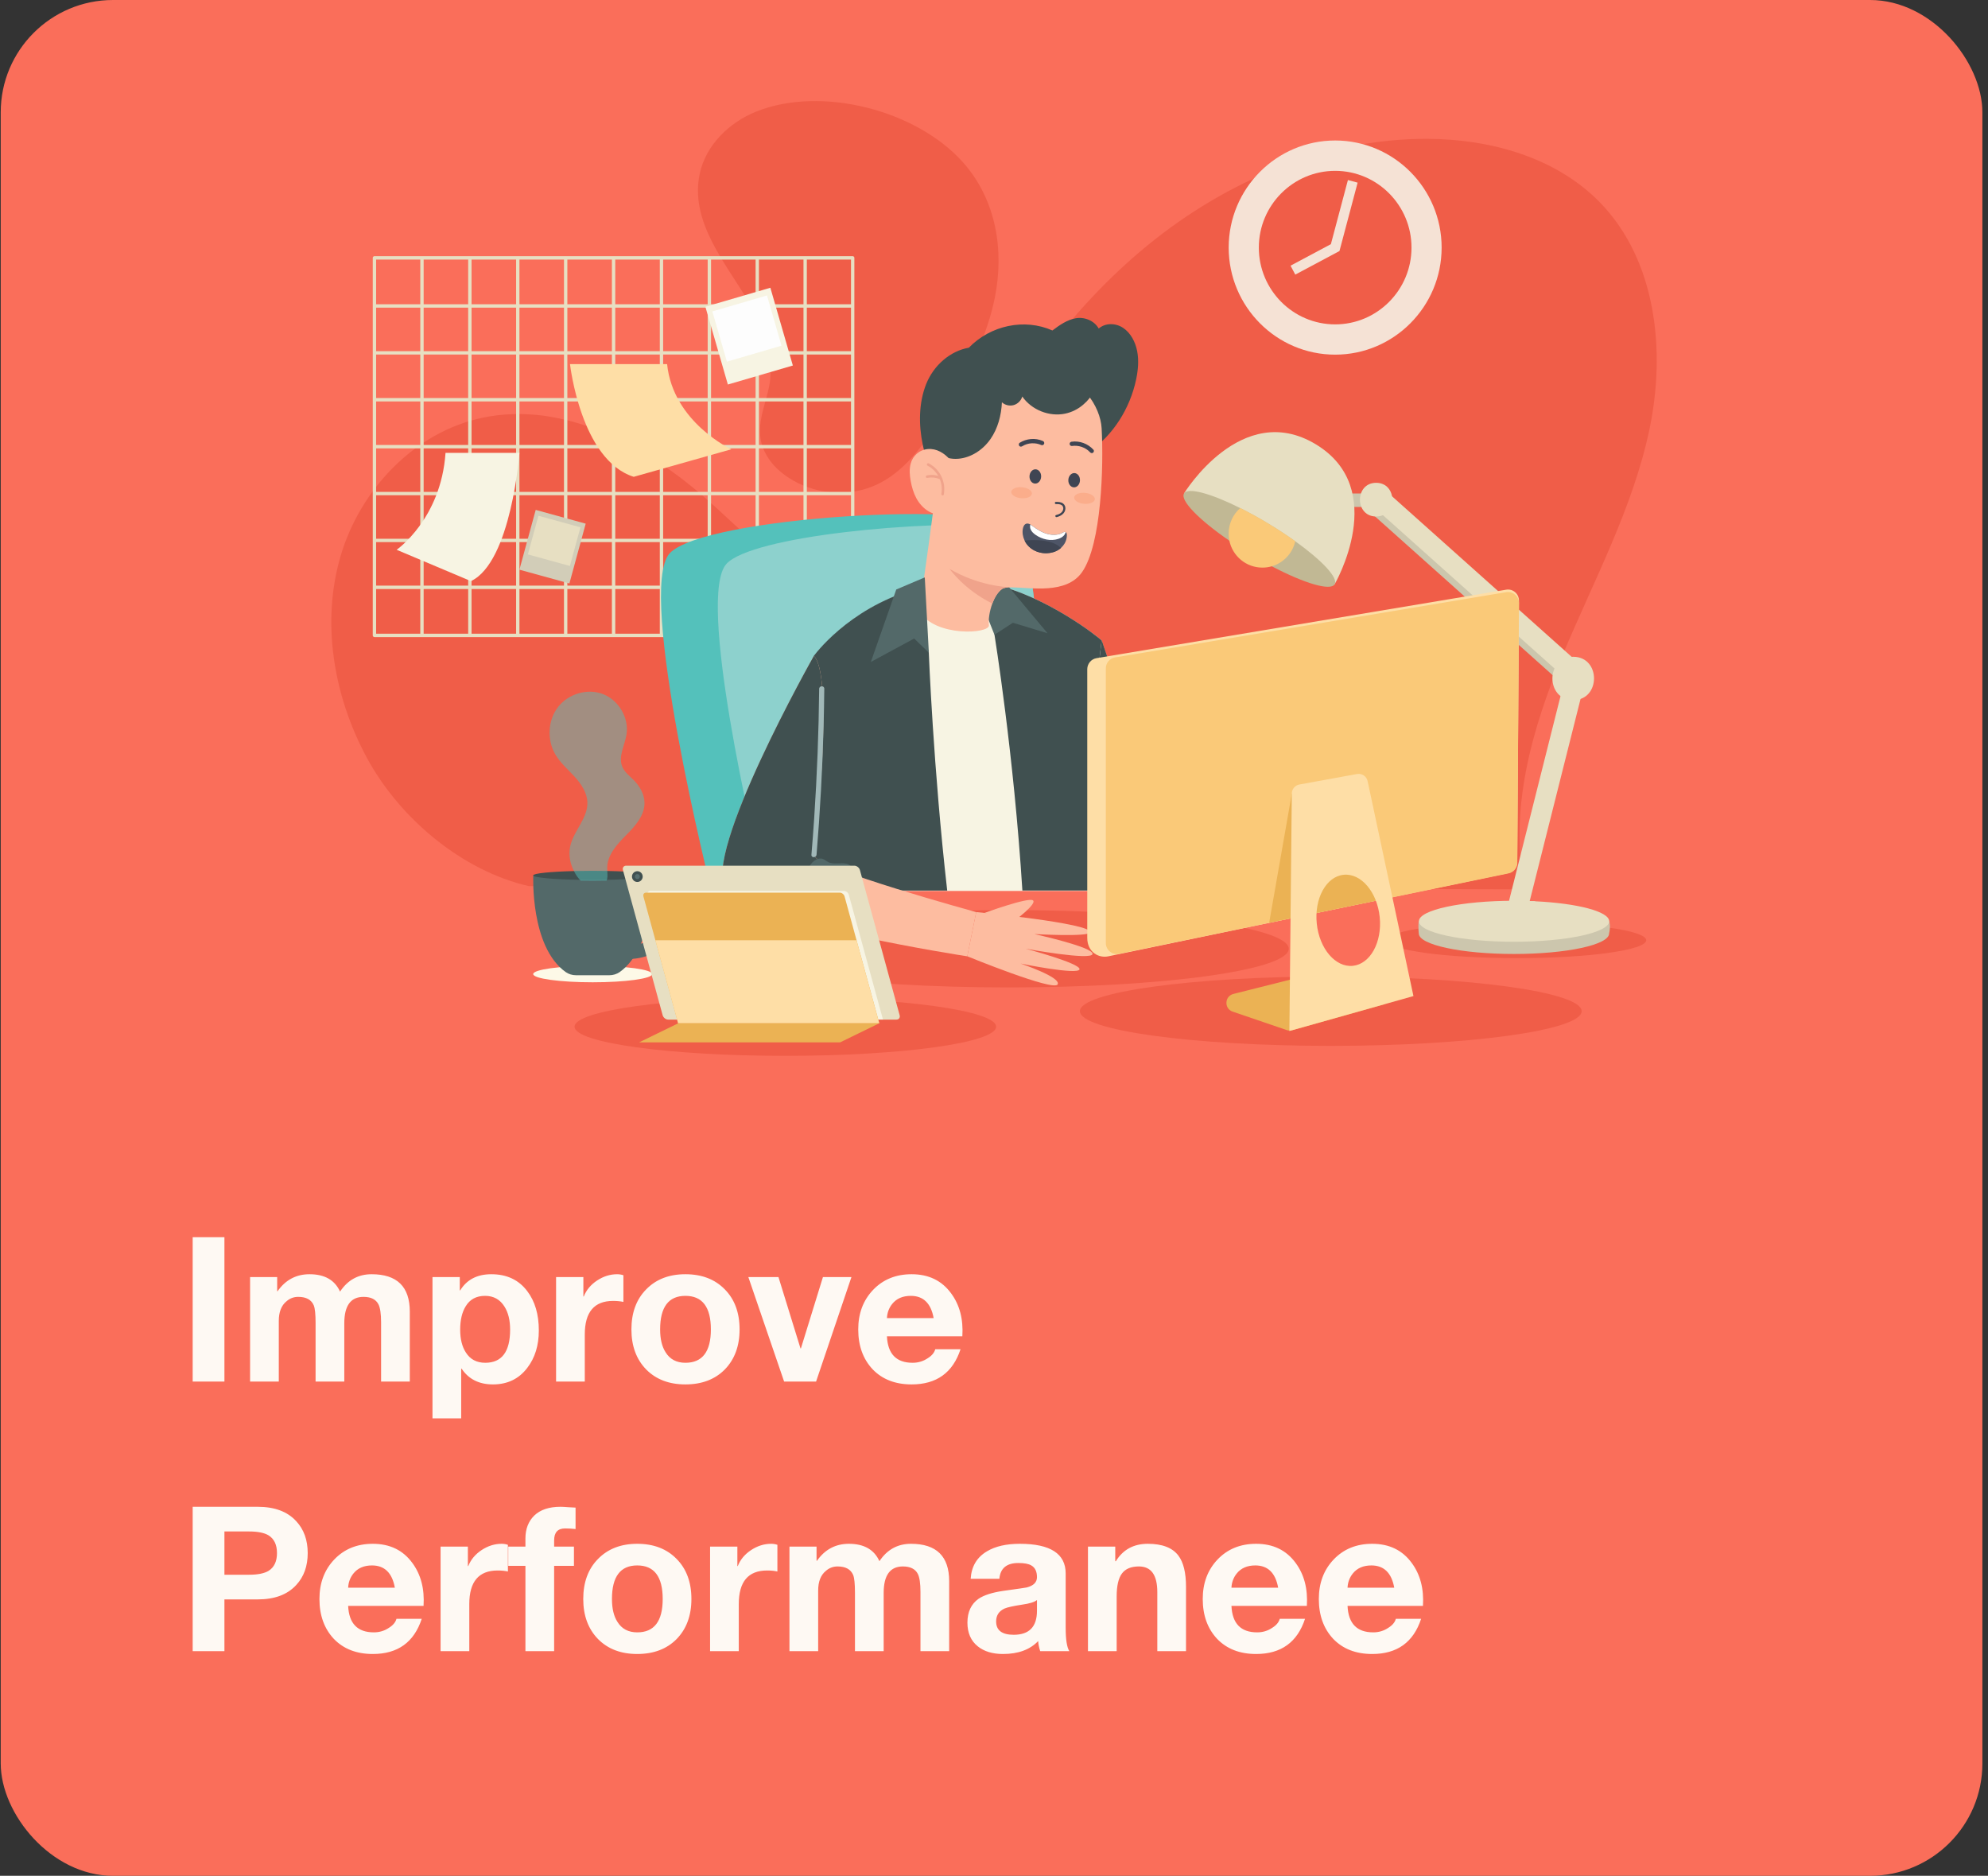 <svg width="177" height="167" viewBox="0 0 177 167" fill="none" xmlns="http://www.w3.org/2000/svg">
<rect x="0" y="0" width="177" height="167" fill="#333333" stroke="none"/>
<rect x="0.065" width="176.435" height="167" rx="10" fill="#FA6E5A"/>
<path d="M17.155 123V110.148H19.981V123H17.155ZM22.266 123V113.694H24.678V114.954H24.714C25.422 113.946 26.37 113.442 27.558 113.442C28.902 113.442 29.808 113.958 30.276 114.99C30.96 113.958 31.896 113.442 33.084 113.442C35.352 113.442 36.486 114.552 36.486 116.772V123H33.93V117.726C33.93 116.97 33.852 116.436 33.696 116.124C33.468 115.68 33.024 115.458 32.364 115.458C31.224 115.458 30.654 116.244 30.654 117.816V123H28.098V117.78C28.098 117 28.044 116.478 27.936 116.214C27.72 115.71 27.258 115.458 26.55 115.458C26.154 115.458 25.806 115.59 25.506 115.854C25.05 116.226 24.822 116.808 24.822 117.6V123H22.266ZM38.506 126.276V113.694H40.936V114.882H40.972C41.56 113.922 42.484 113.442 43.744 113.442C45.124 113.442 46.192 113.946 46.948 114.954C47.632 115.854 47.974 117.018 47.974 118.446C47.974 119.778 47.632 120.888 46.948 121.776C46.204 122.76 45.184 123.252 43.888 123.252C42.652 123.252 41.722 122.784 41.098 121.848H41.062V126.276H38.506ZM43.204 121.326C44.68 121.326 45.418 120.342 45.418 118.374C45.418 117.534 45.25 116.85 44.914 116.322C44.518 115.686 43.942 115.368 43.186 115.368C42.406 115.368 41.83 115.68 41.458 116.304C41.134 116.832 40.972 117.522 40.972 118.374C40.972 119.214 41.14 119.892 41.476 120.408C41.86 121.02 42.436 121.326 43.204 121.326ZM49.51 123V113.694H51.94V115.422H51.976C52.204 114.846 52.6 114.372 53.164 114C53.728 113.628 54.322 113.442 54.946 113.442C55.138 113.442 55.324 113.472 55.504 113.532V115.908C55.24 115.848 54.934 115.818 54.586 115.818C52.906 115.818 52.066 116.814 52.066 118.806V123H49.51ZM56.218 118.356C56.218 116.868 56.656 115.68 57.532 114.792C58.408 113.892 59.572 113.442 61.024 113.442C62.488 113.442 63.658 113.892 64.534 114.792C65.41 115.68 65.848 116.868 65.848 118.356C65.848 119.832 65.41 121.02 64.534 121.92C63.658 122.808 62.488 123.252 61.024 123.252C59.572 123.252 58.408 122.808 57.532 121.92C56.656 121.02 56.218 119.832 56.218 118.356ZM58.774 118.356C58.774 119.208 58.936 119.886 59.26 120.39C59.644 121.014 60.232 121.326 61.024 121.326C62.536 121.326 63.292 120.336 63.292 118.356C63.292 116.364 62.536 115.368 61.024 115.368C59.524 115.368 58.774 116.364 58.774 118.356ZM75.808 113.694L72.658 123H69.814L66.628 113.694H69.31L71.272 120.048H71.308L73.27 113.694H75.808ZM85.682 118.968H78.968C79.04 120.54 79.802 121.326 81.254 121.326C81.746 121.326 82.19 121.194 82.586 120.93C82.958 120.702 83.186 120.432 83.27 120.12H85.52C84.836 122.208 83.384 123.252 81.164 123.252C79.712 123.252 78.554 122.802 77.69 121.902C76.838 120.99 76.412 119.808 76.412 118.356C76.412 116.94 76.85 115.77 77.726 114.846C78.614 113.91 79.76 113.442 81.164 113.442C82.676 113.442 83.846 114.006 84.674 115.134C85.442 116.166 85.778 117.444 85.682 118.968ZM78.968 117.348H83.126C82.886 116.028 82.208 115.368 81.092 115.368C80.372 115.368 79.82 115.608 79.436 116.088C79.148 116.448 78.992 116.868 78.968 117.348ZM17.155 147V134.148H22.951C24.451 134.148 25.591 134.574 26.371 135.426C27.055 136.158 27.397 137.106 27.397 138.27C27.397 139.434 27.055 140.382 26.371 141.114C25.591 141.966 24.451 142.392 22.951 142.392H19.981V147H17.155ZM19.981 136.344V140.196H22.177C22.945 140.196 23.521 140.082 23.905 139.854C24.409 139.542 24.661 139.014 24.661 138.27C24.661 137.526 24.409 136.998 23.905 136.686C23.521 136.458 22.945 136.344 22.177 136.344H19.981ZM37.711 142.968H30.997C31.069 144.54 31.831 145.326 33.283 145.326C33.775 145.326 34.219 145.194 34.615 144.93C34.987 144.702 35.215 144.432 35.299 144.12H37.549C36.865 146.208 35.413 147.252 33.193 147.252C31.741 147.252 30.583 146.802 29.719 145.902C28.867 144.99 28.441 143.808 28.441 142.356C28.441 140.94 28.879 139.77 29.755 138.846C30.643 137.91 31.789 137.442 33.193 137.442C34.705 137.442 35.875 138.006 36.703 139.134C37.471 140.166 37.807 141.444 37.711 142.968ZM30.997 141.348H35.155C34.915 140.028 34.237 139.368 33.121 139.368C32.401 139.368 31.849 139.608 31.465 140.088C31.177 140.448 31.021 140.868 30.997 141.348ZM39.227 147V137.694H41.657V139.422H41.693C41.921 138.846 42.317 138.372 42.881 138C43.445 137.628 44.039 137.442 44.663 137.442C44.855 137.442 45.041 137.472 45.221 137.532V139.908C44.957 139.848 44.651 139.818 44.303 139.818C42.623 139.818 41.783 140.814 41.783 142.806V147H39.227ZM46.781 147V139.404H45.251V137.694H46.781V136.974C46.781 136.122 47.045 135.438 47.573 134.922C48.113 134.406 48.887 134.148 49.895 134.148C50.063 134.148 50.291 134.16 50.579 134.184C50.939 134.208 51.161 134.22 51.245 134.22V136.128C50.945 136.092 50.633 136.074 50.309 136.074C49.661 136.074 49.337 136.428 49.337 137.136V137.694H51.101V139.404H49.337V147H46.781ZM51.929 142.356C51.929 140.868 52.367 139.68 53.243 138.792C54.119 137.892 55.283 137.442 56.735 137.442C58.199 137.442 59.369 137.892 60.245 138.792C61.121 139.68 61.559 140.868 61.559 142.356C61.559 143.832 61.121 145.02 60.245 145.92C59.369 146.808 58.199 147.252 56.735 147.252C55.283 147.252 54.119 146.808 53.243 145.92C52.367 145.02 51.929 143.832 51.929 142.356ZM54.485 142.356C54.485 143.208 54.647 143.886 54.971 144.39C55.355 145.014 55.943 145.326 56.735 145.326C58.247 145.326 59.003 144.336 59.003 142.356C59.003 140.364 58.247 139.368 56.735 139.368C55.235 139.368 54.485 140.364 54.485 142.356ZM63.221 147V137.694H65.651V139.422H65.687C65.915 138.846 66.311 138.372 66.875 138C67.439 137.628 68.033 137.442 68.657 137.442C68.849 137.442 69.035 137.472 69.215 137.532V139.908C68.951 139.848 68.645 139.818 68.297 139.818C66.617 139.818 65.777 140.814 65.777 142.806V147H63.221ZM70.289 147V137.694H72.701V138.954H72.737C73.445 137.946 74.393 137.442 75.581 137.442C76.925 137.442 77.831 137.958 78.299 138.99C78.983 137.958 79.919 137.442 81.107 137.442C83.375 137.442 84.509 138.552 84.509 140.772V147H81.953V141.726C81.953 140.97 81.875 140.436 81.719 140.124C81.491 139.68 81.047 139.458 80.387 139.458C79.247 139.458 78.677 140.244 78.677 141.816V147H76.121V141.78C76.121 141 76.067 140.478 75.959 140.214C75.743 139.71 75.281 139.458 74.573 139.458C74.177 139.458 73.829 139.59 73.529 139.854C73.073 140.226 72.845 140.808 72.845 141.6V147H70.289ZM92.326 143.4V142.446C92.122 142.626 91.678 142.764 90.994 142.86C90.214 142.98 89.698 143.094 89.446 143.202C88.942 143.43 88.69 143.814 88.69 144.354C88.69 145.146 89.212 145.542 90.256 145.542C91.636 145.542 92.326 144.828 92.326 143.4ZM88.978 140.556H86.422C86.494 139.452 86.98 138.636 87.88 138.108C88.624 137.664 89.596 137.442 90.796 137.442C93.52 137.442 94.882 138.324 94.882 140.088V144.93C94.882 145.962 94.99 146.652 95.206 147H92.614C92.506 146.664 92.446 146.364 92.434 146.1C91.702 146.868 90.658 147.252 89.302 147.252C88.366 147.252 87.616 147.024 87.052 146.568C86.44 146.076 86.134 145.374 86.134 144.462C86.134 143.514 86.464 142.806 87.124 142.338C87.604 142.014 88.33 141.78 89.302 141.636C90.682 141.444 91.384 141.342 91.408 141.33C92.02 141.174 92.326 140.868 92.326 140.412C92.326 139.908 92.158 139.56 91.822 139.368C91.582 139.224 91.198 139.152 90.67 139.152C89.626 139.152 89.062 139.62 88.978 140.556ZM96.866 147V137.694H99.296V138.99H99.35C99.986 137.958 100.934 137.442 102.194 137.442C103.478 137.442 104.384 137.79 104.912 138.486C105.368 139.086 105.596 140.016 105.596 141.276V147H103.04V141.744C103.04 140.22 102.494 139.458 101.402 139.458C100.706 139.458 100.202 139.668 99.89 140.088C99.578 140.508 99.422 141.186 99.422 142.122V147H96.866ZM116.355 142.968H109.641C109.713 144.54 110.475 145.326 111.927 145.326C112.419 145.326 112.863 145.194 113.259 144.93C113.631 144.702 113.859 144.432 113.943 144.12H116.193C115.509 146.208 114.057 147.252 111.837 147.252C110.385 147.252 109.227 146.802 108.363 145.902C107.511 144.99 107.085 143.808 107.085 142.356C107.085 140.94 107.523 139.77 108.399 138.846C109.287 137.91 110.433 137.442 111.837 137.442C113.349 137.442 114.519 138.006 115.347 139.134C116.115 140.166 116.451 141.444 116.355 142.968ZM109.641 141.348H113.799C113.559 140.028 112.881 139.368 111.765 139.368C111.045 139.368 110.493 139.608 110.109 140.088C109.821 140.448 109.665 140.868 109.641 141.348ZM126.691 142.968H119.977C120.049 144.54 120.811 145.326 122.263 145.326C122.755 145.326 123.199 145.194 123.595 144.93C123.967 144.702 124.195 144.432 124.279 144.12H126.529C125.845 146.208 124.393 147.252 122.173 147.252C120.721 147.252 119.563 146.802 118.699 145.902C117.847 144.99 117.421 143.808 117.421 142.356C117.421 140.94 117.859 139.77 118.735 138.846C119.623 137.91 120.769 137.442 122.173 137.442C123.685 137.442 124.855 138.006 125.683 139.134C126.451 140.166 126.787 141.444 126.691 142.968ZM119.977 141.348H124.135C123.895 140.028 123.217 139.368 122.101 139.368C121.381 139.368 120.829 139.608 120.445 140.088C120.157 140.448 120.001 140.868 119.977 141.348Z" fill="#FEF9F3"/>
<g clip-path="url(#clip0_1_2559)">
<path d="M58.065 86.72C58.065 87.125 55.694 87.451 52.77 87.451C49.846 87.451 47.474 87.125 47.474 86.72C47.474 86.315 49.846 85.989 52.77 85.989C55.694 85.989 58.065 86.315 58.065 86.72Z" fill="#FDF9E7"/>
<path d="M69.923 94C80.288 94 88.69 92.838 88.69 91.405C88.69 89.972 80.288 88.81 69.923 88.81C59.559 88.81 51.156 89.972 51.156 91.405C51.156 92.838 59.559 94 69.923 94Z" fill="#F05D48"/>
<path d="M118.485 93.112C130.822 93.112 140.822 91.73 140.822 90.024C140.822 88.319 130.822 86.936 118.485 86.936C106.149 86.936 96.148 88.319 96.148 90.024C96.148 91.73 106.149 93.112 118.485 93.112Z" fill="#F05D48"/>
<path d="M89.832 87.909C103.589 87.909 114.74 86.368 114.74 84.467C114.74 82.566 103.589 81.025 89.832 81.025C76.076 81.025 64.924 82.566 64.924 84.467C64.924 86.368 76.076 87.909 89.832 87.909Z" fill="#F05D48"/>
<path d="M146.57 83.708C146.57 84.586 141.412 85.302 135.046 85.302C128.683 85.302 123.521 84.589 123.521 83.708C123.521 82.829 128.68 82.114 135.046 82.114C141.408 82.114 146.57 82.826 146.57 83.708Z" fill="#F05D48"/>
<path d="M47.078 78.888C41.146 77.526 35.582 72.872 32.648 67.438C29.718 62.003 28.582 55.447 30.321 49.517C32.056 43.586 36.899 38.484 42.912 37.2C50.23 35.638 57.61 39.692 63.199 44.691C65.483 46.733 67.636 48.98 70.279 50.524C72.925 52.065 76.236 52.824 79.057 51.638C82.443 50.214 84.181 46.529 85.829 43.235C89.885 35.12 95.209 27.52 102.224 21.8C109.239 16.076 118.048 12.329 127.079 12.361C132.705 12.38 138.578 14.014 142.498 18.072C147.466 23.215 148.333 31.242 146.851 38.255C145.369 45.268 141.902 51.666 139.146 58.278C136.391 64.889 134.3 72.166 135.776 79.18L47.078 78.888Z" fill="#F05D48"/>
<path d="M84.705 35.632C86.421 32.798 87.91 29.776 88.568 26.528C89.43 22.28 88.693 17.796 85.766 14.482C81.641 9.816 73.15 7.604 67.333 9.932C64.936 10.892 62.855 12.907 62.306 15.439C61.373 19.725 64.624 23.434 66.64 26.855C67.723 28.694 68.531 30.834 68.609 32.989C68.681 35.048 67.399 36.949 67.711 39.027C67.885 40.194 68.584 41.239 69.489 41.995C71.468 43.649 74.264 44.251 76.745 43.614C80.58 42.632 82.783 38.807 84.705 35.632Z" fill="#F05D48"/>
<path d="M75.918 22.807H33.338C33.257 22.807 33.188 22.873 33.188 22.957V56.568C33.188 56.649 33.254 56.718 33.338 56.718H75.918C75.999 56.718 76.068 56.652 76.068 56.568V22.957C76.068 22.876 75.999 22.807 75.918 22.807ZM63.008 39.614H59.042V35.738H63.008V39.614ZM63.308 35.738H67.274V39.614H63.308V35.738ZM54.48 39.915V43.79H50.514V39.915H54.48ZM50.514 39.614V35.738H54.48V39.614H50.514ZM54.779 39.915H58.745V43.79H54.779V39.915ZM54.779 39.614V35.738H58.745V39.614H54.779ZM59.042 35.44V31.565H63.008V35.44H59.042ZM58.745 35.44H54.779V31.565H58.745V35.44ZM54.48 35.44H50.514V31.565H54.48V35.44ZM50.214 35.44H46.248V31.565H50.214V35.44ZM50.214 35.738V39.614H46.248V35.738H50.214ZM45.951 39.614H41.985V35.738H45.951V39.614ZM41.685 39.614H37.719V35.738H41.685V39.614ZM41.685 39.915V43.79H37.719V39.915H41.685ZM41.985 39.915H45.951V43.79H41.985V39.915ZM46.248 39.915H50.214V43.79H46.248V39.915ZM50.214 44.088V47.964H46.248V44.088H50.214ZM50.514 44.088H54.48V47.964H50.514V44.088ZM54.779 44.088H58.745V47.964H54.779V44.088ZM59.042 44.088H63.008V47.964H59.042V44.088ZM59.042 43.787V39.915H63.008V43.79H59.042V43.787ZM63.308 39.915H67.274V43.79H63.308V39.915ZM67.57 39.915H71.537V43.79H67.57V39.915ZM67.57 39.614V35.738H71.537V39.614H67.57ZM67.57 35.44V31.565H71.537V35.44H67.57ZM67.274 35.44H63.308V31.565H67.274V35.44ZM63.308 31.264V27.391H67.274V31.267H63.308V31.264ZM63.008 31.264H59.042V27.391H63.008V31.264ZM58.745 31.264H54.779V27.391H58.745V31.264ZM54.48 31.264H50.514V27.391H54.48V31.264ZM50.214 31.264H46.248V27.391H50.214V31.264ZM45.951 31.264H41.985V27.391H45.951V31.264ZM45.951 31.565V35.44H41.985V31.565H45.951ZM41.685 35.44H37.719V31.565H41.685V35.44ZM37.42 35.44H33.488V31.565H37.42V35.44ZM37.42 35.738V39.614H33.488V35.738H37.42ZM37.42 39.915V43.79H33.488V39.915H37.42ZM37.42 44.088V47.964H33.488V44.088H37.42ZM37.719 44.088H41.685V47.964H37.719V44.088ZM41.985 44.088H45.951V47.964H41.985V44.088ZM45.951 48.262V52.137H41.985V48.262H45.951ZM46.248 48.262H50.214V52.137H46.248V48.262ZM50.514 48.262H54.48V52.137H50.514V48.262ZM54.779 48.262H58.745V52.137H54.779V48.262ZM59.042 48.262H63.008V52.137H59.042V48.262ZM63.308 48.262H67.274V52.137H63.308V48.262ZM63.308 47.964V44.088H67.274V47.964H63.308ZM67.57 44.088H71.537V47.964H67.57V44.088ZM71.836 44.088H75.768V47.964H71.836V44.088ZM71.836 43.787V39.915H75.768V43.79H71.836V43.787ZM71.836 39.614V35.738H75.768V39.614H71.836ZM71.836 35.44V31.565H75.768V35.44H71.836ZM71.836 31.264V27.391H75.768V31.267H71.836V31.264ZM71.537 31.264H67.57V27.391H71.537V31.264ZM67.57 27.09V23.108H71.537V27.09H67.57ZM67.274 27.09H63.308V23.108H67.274V27.09ZM63.008 27.09H59.042V23.108H63.008V27.09ZM58.745 27.09H54.779V23.108H58.745V27.09ZM54.48 27.09H50.514V23.108H54.48V27.09ZM50.214 27.09H46.248V23.108H50.214V27.09ZM45.951 27.09H41.985V23.108H45.951V27.09ZM41.685 27.09H37.719V23.108H41.685V27.09ZM41.685 27.391V31.267H37.719V27.391H41.685ZM37.42 31.264H33.488V27.391H37.42V31.264ZM33.488 48.262H37.42V52.137H33.488V48.262ZM37.719 48.262H41.685V52.137H37.719V48.262ZM41.685 52.438V56.42H37.719V52.438H41.685ZM41.985 52.438H45.951V56.42H41.985V52.438ZM46.248 52.438H50.214V56.42H46.248V52.438ZM50.514 52.438H54.48V56.42H50.514V52.438ZM54.779 52.438H58.745V56.42H54.779V52.438ZM59.042 52.438H63.008V56.42H59.042V52.438ZM63.308 52.438H67.274V56.42H63.308V52.438ZM67.57 52.438H71.537V56.42H67.57V52.438ZM67.57 52.137V48.262H71.537V52.137H67.57ZM71.836 48.262H75.768V52.137H71.836V48.262ZM75.768 27.09H71.836V23.108H75.768V27.09ZM37.42 23.108V27.09H33.488V23.108H37.42ZM33.488 52.438H37.42V56.42H33.488V52.438ZM71.836 56.42V52.438H75.768V56.42H71.836Z" fill="#E7DFC2"/>
<path d="M50.751 32.418C50.751 32.418 51.702 40.963 56.424 42.45L65.111 39.999C65.111 39.999 59.925 37.599 59.395 32.418H50.751Z" fill="#FEDEA6"/>
<path d="M46.248 40.317C46.248 40.317 45.524 50.044 41.929 51.736L35.314 48.946C35.314 48.946 39.264 46.216 39.667 40.317H46.248Z" fill="#F7F4E3"/>
<path d="M68.588 25.618L62.803 27.309L64.805 34.233L70.591 32.541L68.588 25.618Z" fill="#F7F4E3"/>
<path d="M68.288 26.304L63.425 27.726L64.718 32.197L69.581 30.775L68.288 26.304Z" fill="#FDFDFD"/>
<path d="M52.147 46.621L47.696 45.395L46.245 50.718L50.696 51.944L52.147 46.621Z" fill="#D2CDB8"/>
<path d="M51.679 46.947L47.938 45.916L47 49.357L50.741 50.388L51.679 46.947Z" fill="#E7DFC2"/>
<path d="M122.011 43.934C121.378 43.934 120.741 43.931 120.108 43.931C119.796 43.931 119.496 44.207 119.512 44.531C119.527 44.857 119.774 45.13 120.108 45.13C120.741 45.13 121.378 45.133 122.011 45.133C122.323 45.133 122.623 44.857 122.607 44.534C122.592 44.21 122.345 43.937 122.011 43.934Z" fill="#CCC6AD"/>
<path d="M140.644 59.859C134.802 54.638 128.961 49.42 123.119 44.198C122.261 43.432 120.991 44.7 121.855 45.469L139.38 61.13C140.235 61.899 141.505 60.631 140.644 59.859Z" fill="#CCC6AD"/>
<path d="M143.272 82.016H141.586C140.042 81.571 137.577 81.285 134.796 81.285C132.016 81.285 129.554 81.574 128.006 82.016H126.321C126.243 82.471 126.321 83.108 126.321 83.108C126.321 84.115 130.115 84.931 134.793 84.931C139.474 84.931 143.265 84.115 143.265 83.108C143.424 82.433 143.272 82.016 143.272 82.016Z" fill="#CCC6AD"/>
<path d="M143.272 82.016C143.272 83.024 139.48 83.843 134.803 83.843C130.122 83.843 126.33 83.024 126.33 82.016C126.33 81.012 130.125 80.193 134.803 80.193C135.143 80.193 135.477 80.196 135.804 80.206C136.107 80.215 136.404 80.225 136.697 80.24C140.463 80.422 143.272 81.153 143.272 82.016Z" fill="#E7DFC2"/>
<path d="M136.697 80.237L135.82 81.756L135.804 81.781V80.206C136.104 80.215 136.403 80.221 136.697 80.237Z" fill="#E7DFC2"/>
<path d="M139.371 60.261L134.079 81.301C133.795 82.424 135.52 82.904 135.804 81.778C137.567 74.765 139.334 67.751 141.097 60.738C141.381 59.615 139.655 59.138 139.371 60.261Z" fill="#E7DFC2"/>
<path d="M141.037 59.464C135.195 54.242 129.354 49.024 123.512 43.803C122.654 43.037 121.384 44.305 122.248 45.077L139.773 60.738C140.628 61.504 141.898 60.236 141.037 59.464Z" fill="#E7DFC2"/>
<path d="M105.417 43.931C105.417 43.931 110.528 35.562 117.144 39.551C123.76 43.539 118.829 52.015 118.829 52.015L105.417 43.931Z" fill="#E7DFC2"/>
<path d="M118.828 52.018C118.46 52.636 116.117 51.93 113.236 50.417C112.615 50.091 111.969 49.727 111.314 49.332C110.659 48.936 110.035 48.535 109.457 48.139C106.774 46.297 105.051 44.553 105.419 43.934C105.763 43.36 107.819 43.931 110.431 45.237C111.224 45.632 112.072 46.097 112.937 46.621C113.801 47.142 114.606 47.672 115.33 48.193C117.696 49.887 119.168 51.441 118.828 52.018Z" fill="#C1B894"/>
<path d="M115.324 48.186C115.083 49.256 114.278 50.113 113.236 50.414C112.971 50.493 112.687 50.533 112.394 50.533C110.946 50.533 109.738 49.504 109.454 48.133C109.413 47.932 109.392 47.722 109.392 47.509C109.392 46.595 109.791 45.783 110.428 45.23C111.22 45.626 112.069 46.09 112.933 46.614C113.795 47.138 114.6 47.669 115.324 48.186Z" fill="#FAC978"/>
<path d="M122.523 42.984C120.604 42.984 120.601 45.983 122.523 45.983C124.442 45.983 124.445 42.984 122.523 42.984Z" fill="#E7DFC2"/>
<path d="M122.523 43.865C121.733 43.865 121.73 45.102 122.523 45.102C123.316 45.102 123.316 43.865 122.523 43.865Z" fill="#E7DFC2"/>
<path d="M140.07 58.472C137.602 58.472 137.599 62.329 140.07 62.329C142.539 62.329 142.542 58.472 140.07 58.472Z" fill="#E7DFC2"/>
<path d="M140.07 59.621C139.071 59.621 139.068 61.184 140.07 61.184C141.068 61.184 141.071 59.621 140.07 59.621Z" fill="#E7DFC2"/>
<path d="M58.059 77.931H47.48C47.48 77.931 47.193 84.288 50.367 86.541C50.629 86.726 50.957 86.824 51.291 86.824H52.77H54.249C54.583 86.824 54.91 86.726 55.173 86.541C58.346 84.291 58.059 77.931 58.059 77.931Z" fill="#536969"/>
<path d="M58.065 77.934C58.065 78.122 56.337 78.285 54.008 78.326C53.612 78.335 53.194 78.339 52.767 78.339C52.401 78.339 52.049 78.335 51.703 78.329C49.29 78.295 47.474 78.128 47.474 77.934C47.474 77.755 49.013 77.601 51.138 77.548C51.649 77.535 52.199 77.529 52.77 77.529C53.219 77.529 53.656 77.532 54.071 77.542C56.364 77.585 58.065 77.746 58.065 77.934Z" fill="#405050"/>
<path d="M59.576 79.795C59.014 79.114 58.103 78.991 57.276 79.019C56.511 79.045 56.508 80.243 57.276 80.218C57.878 80.199 58.524 80.215 58.833 80.818C59.12 81.37 59.07 82.088 58.789 82.634C58.118 83.952 56.586 84.316 55.226 84.131C54.907 84.087 54.63 84.439 54.63 84.731C54.63 85.091 54.904 85.286 55.226 85.33C56.692 85.528 58.306 85.123 59.31 83.971C60.303 82.832 60.587 81.022 59.576 79.795Z" fill="#536969"/>
<path opacity="0.5" d="M55.753 74.347C54.951 75.157 54.087 76.082 54.062 77.228C54.059 77.356 54.068 77.485 54.074 77.617C54.09 77.89 54.105 78.163 54.015 78.401C53.618 78.411 53.2 78.414 52.773 78.414C52.408 78.414 52.055 78.411 51.709 78.404C51.481 78.194 51.288 77.918 51.141 77.623C50.988 77.341 50.876 77.043 50.807 76.776C50.676 76.271 50.666 75.731 50.797 75.226C51.138 73.905 52.324 72.825 52.298 71.463C52.283 70.582 51.752 69.797 51.163 69.148C50.57 68.501 49.886 67.921 49.443 67.161C48.685 65.868 48.772 64.114 49.693 62.935C50.61 61.755 52.324 61.256 53.709 61.802C55.098 62.351 56.021 63.926 55.778 65.404C55.619 66.368 55.029 67.353 55.404 68.257C55.609 68.749 56.059 69.085 56.436 69.465C56.961 69.998 57.366 70.698 57.382 71.448C57.407 72.59 56.555 73.538 55.753 74.347Z" fill="#54C1BB"/>
<path d="M63.342 79.321C63.342 79.321 56.611 52.498 59.629 49.256C62.646 46.015 87.735 44.515 90.484 47.025C93.234 49.536 93.012 79.286 93.012 79.286L63.342 79.321Z" fill="#54C1BB"/>
<path d="M90.487 47.025C90.403 46.95 90.297 46.875 90.172 46.806C81.847 46.288 66.968 47.741 64.687 50.191C62.009 53.072 67.015 74.542 68.169 79.314L93.012 79.286C93.012 79.286 93.237 49.536 90.487 47.025Z" fill="#8DD1CD"/>
<path d="M98.086 56.994C98.086 56.994 103.263 72.634 104.655 73.023C106.047 73.412 120.307 76.114 120.307 76.114L119.612 79.612C119.612 79.612 102.236 80.159 98.086 77.203C93.933 74.247 98.086 56.994 98.086 56.994Z" fill="#DDBB8F"/>
<path d="M98.086 56.994C98.086 56.994 93.933 74.247 98.086 77.203C99.678 78.335 103.207 78.954 106.958 79.286L107.963 74.247L107.819 74.159L107.713 73.672C106.168 73.362 105.007 73.117 104.658 73.02C103.263 72.634 98.086 56.994 98.086 56.994Z" fill="#405050"/>
<path d="M109.439 74.018C108.768 74.73 108.315 75.615 108.063 76.54C107.81 77.466 107.747 78.43 107.794 79.383C107.8 79.487 107.694 79.6 107.588 79.625C107.482 79.65 107.37 79.628 107.261 79.613C107.151 79.597 107.033 79.591 106.939 79.647C106.846 79.704 106.792 79.813 106.693 79.854C106.565 79.904 106.427 79.832 106.299 79.785C106.022 79.682 105.713 79.704 105.416 79.682C105.12 79.663 104.795 79.584 104.624 79.352C104.499 79.186 104.48 78.969 104.465 78.765C104.393 77.818 104.33 76.814 104.777 75.963C105.061 75.423 105.529 74.981 105.772 74.426C105.891 74.156 105.95 73.864 106.112 73.616C106.271 73.368 106.574 73.167 106.874 73.233C107.123 73.29 107.298 73.512 107.541 73.582C107.763 73.641 107.994 73.566 108.222 73.541C108.702 73.487 109.133 73.654 109.439 74.018Z" fill="#536969"/>
<path d="M72.276 79.321H98.601C97.864 74.181 97.181 68.492 97.259 65.542C97.324 63.126 98.083 57.032 98.083 57.032C97.793 56.687 91.292 51.625 86 51.782C77.022 52.052 72.46 58.428 72.46 58.428C72.46 58.428 72.763 63.157 72.984 65.614C73.249 68.539 72.76 74.2 72.276 79.321Z" fill="#F7F4E3"/>
<path d="M97.256 66.097C97.256 65.89 97.256 65.693 97.262 65.504C97.324 63.182 98.026 57.474 98.083 57.026C97.808 56.712 93.13 53.062 88.503 52.043L88.543 56.508C88.543 56.508 90.266 67.133 91.027 79.283H98.598C97.908 74.46 97.265 69.16 97.256 66.097Z" fill="#405050"/>
<path d="M89.108 51.403L93.265 56.376L90.182 55.444L88.54 56.508L86.671 51.814L89.108 51.403Z" fill="#536969"/>
<path d="M72.276 79.286H84.334C83.098 68.416 82.695 58.108 82.695 58.108L81.341 52.485C75.449 54.224 72.46 58.394 72.46 58.394C72.46 58.394 72.763 63.123 72.984 65.58C73.249 68.504 72.76 74.162 72.276 79.286Z" fill="#405050"/>
<path d="M97.047 40.169C99.097 38.732 100.604 36.391 101.154 33.783C101.328 32.958 101.409 32.095 101.247 31.263C101.088 30.432 100.66 29.635 99.999 29.192C99.337 28.75 98.426 28.728 97.824 29.249C97.412 28.524 96.532 28.198 95.771 28.336C95.009 28.474 94.335 28.941 93.702 29.421C91.208 28.32 88.203 28.957 86.259 30.956C84.608 31.241 83.123 32.522 82.458 34.2C81.794 35.879 81.784 37.812 82.159 39.607C82.427 40.887 82.914 42.171 83.819 43.034C84.908 44.069 86.434 44.342 87.866 44.32C91.205 44.267 94.245 42.133 97.047 40.169Z" fill="#405050"/>
<path d="M83.978 38.107C83.37 43.985 81.853 54.387 81.853 54.387C83.176 56.74 88.166 56.442 88.05 55.654C87.985 55.209 88.091 54.434 88.35 53.737C88.55 53.197 88.843 52.702 89.218 52.438C89.374 52.328 89.651 52.294 90.01 52.291C90.07 52.294 90.101 52.291 90.101 52.291C91.751 52.303 94.95 52.937 96.345 50.929C98.08 48.431 98.27 41.477 98.083 38.126C97.974 36.209 96.335 33.52 93.037 32.936C89.005 32.221 84.59 32.192 83.978 38.107Z" fill="#FDBCA0"/>
<path d="M84.552 50.653C84.552 50.653 85.8 52.463 88.35 53.734C88.549 53.194 88.843 52.699 89.217 52.435C89.373 52.325 89.651 52.291 90.01 52.287C89.517 52.275 87.064 52.124 84.552 50.653Z" fill="#F0A38B"/>
<path d="M94.007 44.684C94.232 44.681 94.466 44.688 94.653 44.829C94.8 44.939 94.869 45.12 94.856 45.303C94.822 45.717 94.45 45.949 94.082 46.037C93.964 46.065 93.907 45.883 94.026 45.855C94.307 45.789 94.622 45.635 94.666 45.315C94.684 45.186 94.641 45.055 94.535 44.976C94.388 44.87 94.191 44.876 94.017 44.876C93.892 44.879 93.886 44.688 94.007 44.684Z" fill="#3F4553"/>
<path d="M91.661 42.4C91.648 42.751 91.87 43.043 92.157 43.053C92.444 43.062 92.684 42.786 92.697 42.434C92.709 42.083 92.488 41.791 92.201 41.782C91.914 41.772 91.673 42.049 91.661 42.4Z" fill="#3F4553"/>
<path d="M95.118 42.736C95.106 43.087 95.327 43.379 95.614 43.388C95.901 43.398 96.142 43.122 96.154 42.77C96.167 42.419 95.945 42.127 95.658 42.117C95.374 42.108 95.131 42.384 95.118 42.736Z" fill="#3F4553"/>
<path d="M90.777 39.425C91.395 39.039 92.178 38.964 92.853 39.262C92.946 39.303 93.002 39.41 92.965 39.51C92.93 39.604 92.815 39.664 92.718 39.623C92.178 39.384 91.523 39.41 91.018 39.726C90.93 39.78 90.821 39.786 90.749 39.698C90.69 39.623 90.69 39.482 90.777 39.425Z" fill="#3F4553"/>
<path d="M97.359 40.043C96.866 39.504 96.132 39.221 95.405 39.325C95.302 39.34 95.224 39.425 95.234 39.532C95.243 39.632 95.337 39.72 95.44 39.704C96.023 39.62 96.647 39.824 97.05 40.263C97.119 40.338 97.225 40.373 97.315 40.307C97.39 40.257 97.427 40.122 97.359 40.043Z" fill="#3F4553"/>
<path d="M90.038 43.787C90.016 44.057 90.409 44.311 90.915 44.355C91.424 44.399 91.854 44.217 91.876 43.947C91.898 43.677 91.505 43.423 90.999 43.379C90.491 43.335 90.06 43.517 90.038 43.787Z" fill="#FBAD8B"/>
<path d="M95.639 44.286C95.618 44.556 96.011 44.81 96.516 44.854C97.025 44.898 97.456 44.716 97.477 44.446C97.499 44.176 97.106 43.922 96.6 43.878C96.092 43.834 95.661 44.016 95.639 44.286Z" fill="#FBAD8B"/>
<path d="M94.959 47.922C94.9 48.255 94.716 48.556 94.463 48.779C94.416 48.823 94.372 48.858 94.322 48.892C94.001 49.124 93.602 49.237 93.205 49.25C92.625 49.272 92.032 49.071 91.614 48.666C91.451 48.509 91.317 48.324 91.224 48.12C91.068 47.797 91.005 47.43 91.068 47.078C91.102 46.881 91.199 46.67 91.386 46.62C91.508 46.589 91.626 46.63 91.739 46.696C91.798 46.73 91.854 46.771 91.907 46.809C92.341 47.132 92.809 47.427 93.333 47.552C93.701 47.64 94.104 47.634 94.46 47.499C94.578 47.452 94.756 47.295 94.887 47.377C94.89 47.38 94.89 47.38 94.894 47.38C95.031 47.486 94.987 47.781 94.959 47.922Z" fill="#4E5567"/>
<path d="M94.884 47.383C94.859 47.474 94.812 47.565 94.753 47.64C94.622 47.803 94.425 47.91 94.225 47.976C93.551 48.199 92.787 48.023 92.203 47.618C92.016 47.486 91.838 47.326 91.754 47.11C91.704 46.981 91.695 46.834 91.735 46.702C91.795 46.736 91.851 46.777 91.904 46.815C92.338 47.138 92.806 47.433 93.33 47.558C93.698 47.646 94.101 47.64 94.456 47.505C94.575 47.458 94.753 47.301 94.884 47.383Z" fill="white"/>
<path d="M94.463 48.782C94.416 48.826 94.373 48.861 94.323 48.895C94.001 49.128 93.602 49.24 93.206 49.253C92.625 49.275 92.032 49.074 91.614 48.669C91.452 48.513 91.318 48.327 91.224 48.123C91.673 48.076 92.132 48.07 92.585 48.105C93.124 48.145 93.674 48.249 94.135 48.528C94.248 48.604 94.36 48.685 94.463 48.782Z" fill="#3F4553"/>
<path d="M94.828 36.827C93.411 37.119 91.848 36.494 91.018 35.302C90.915 35.663 90.615 35.961 90.253 36.064C89.894 36.168 89.483 36.071 89.205 35.816C89.149 36.977 88.846 38.148 88.181 39.096C87.517 40.046 86.462 40.752 85.31 40.843C84.668 40.894 83.984 40.74 83.504 40.304C83.057 39.896 82.836 39.296 82.702 38.706C82.38 37.285 82.477 35.754 83.06 34.417C83.641 33.08 84.718 31.951 86.056 31.386C87.336 30.843 88.771 30.83 90.16 30.877C91.589 30.927 93.031 31.041 94.388 31.495C95.49 31.863 96.535 32.471 97.306 33.353C97.456 33.526 97.718 33.767 97.715 34.009C97.711 34.244 97.546 34.552 97.443 34.759C97.203 35.245 96.859 35.675 96.448 36.023C95.986 36.422 95.424 36.704 94.828 36.827Z" fill="#405050"/>
<path d="M84.577 40.919C84.094 40.348 83.391 39.914 82.624 39.977C81.865 40.04 81.269 40.558 81.076 41.295C80.948 41.791 80.989 42.315 81.082 42.82C81.179 43.351 81.329 43.875 81.582 44.348C82.059 45.243 83.054 46.059 84.125 45.704C85.551 45.23 85.648 43.464 85.292 42.23C85.154 41.772 84.905 41.308 84.577 40.919Z" fill="#FDBCA0"/>
<path d="M82.692 41.254C82.561 41.185 82.449 41.383 82.577 41.452C83.488 41.926 83.997 42.946 83.813 43.965C83.788 44.11 84.006 44.169 84.031 44.025C84.234 42.911 83.7 41.778 82.692 41.254Z" fill="#F0A38B"/>
<path d="M83.735 42.438C83.348 42.277 82.92 42.243 82.514 42.328C82.455 42.34 82.421 42.412 82.436 42.469C82.455 42.532 82.514 42.56 82.577 42.547C82.945 42.472 83.329 42.513 83.678 42.657C83.735 42.679 83.803 42.632 83.819 42.579C83.831 42.513 83.791 42.463 83.735 42.438Z" fill="#F0A38B"/>
<path d="M82.337 51.403L79.797 52.482L77.534 58.934L81.391 56.847L82.699 58.108L82.337 51.403Z" fill="#536969"/>
<path d="M72.463 58.395C72.463 58.395 62.453 76.115 64.618 79.15C66.784 82.184 86.122 85.14 86.122 85.14L86.918 81.205C86.918 81.205 72.838 77.339 72.548 76.231L72.903 71.791C72.9 71.791 74.061 59.98 72.463 58.395Z" fill="#FDBCA0"/>
<path d="M72.544 76.23L72.9 71.79C72.9 71.79 74.061 59.978 72.463 58.391C72.463 58.391 62.453 76.111 64.618 79.145C65.317 80.124 67.814 81.097 70.869 81.966L71.814 81.636L73.674 76.964C73.009 76.666 72.591 76.412 72.544 76.23Z" fill="#405050"/>
<path d="M75.936 77.482C74.385 78.865 73.356 80.83 73.094 82.898C72.685 82.904 72.307 82.734 71.97 82.502C71.574 82.772 71.05 82.713 70.578 82.64C70.391 82.612 70.182 82.571 70.073 82.418C70.001 82.317 69.989 82.189 69.976 82.066C69.929 81.583 69.883 81.09 69.998 80.62C70.11 80.161 70.369 79.754 70.625 79.355C71.068 78.668 71.511 77.978 71.955 77.29C72.108 77.055 72.26 76.813 72.482 76.644C72.704 76.471 73.003 76.377 73.265 76.471C73.427 76.531 73.558 76.653 73.711 76.735C73.967 76.87 74.267 76.879 74.554 76.87C74.841 76.86 75.134 76.832 75.412 76.907C75.69 76.983 75.877 77.196 75.936 77.482Z" fill="#536969"/>
<path d="M72.934 61.325C72.894 65.162 72.747 69 72.491 72.832C72.42 73.92 72.335 75.009 72.245 76.098C72.22 76.39 72.675 76.38 72.701 76.089C73.019 72.263 73.228 68.429 73.331 64.591C73.359 63.499 73.378 62.407 73.39 61.319C73.393 61.02 72.938 61.03 72.934 61.325Z" fill="#A1B8B8"/>
<path d="M86.119 85.135C86.119 85.135 93.814 88.286 94.164 87.642C94.513 87.002 90.865 85.785 90.865 85.785C90.865 85.785 95.98 86.827 96.114 86.299C96.248 85.775 91.327 84.464 91.327 84.464C91.327 84.464 97.203 85.543 97.275 84.928C97.347 84.313 92.091 83.158 92.091 83.158C92.091 83.158 97.028 83.441 97.062 82.992C97.122 82.186 86.915 81.2 86.915 81.2L86.119 85.135Z" fill="#FDBCA0"/>
<path d="M87.648 81.279C87.648 81.279 91.573 79.848 91.97 80.159C92.366 80.469 90.238 82.035 90.238 82.035L87.648 81.279Z" fill="#FDBCA0"/>
<path d="M76.067 77.071H55.747C55.531 77.071 55.403 77.247 55.463 77.463L58.998 90.382C59.057 90.598 59.279 90.774 59.494 90.774H79.815C80.031 90.774 80.159 90.598 80.099 90.382L76.564 77.463C76.507 77.247 76.283 77.071 76.067 77.071Z" fill="#E7DFC2"/>
<path d="M78.573 90.617L75.571 79.653C75.521 79.468 75.331 79.321 75.15 79.321H57.906C57.722 79.321 57.615 79.468 57.666 79.653L60.667 90.617C60.664 90.611 60.686 90.689 60.711 90.771H78.62L78.573 90.617Z" fill="#F7F4E3"/>
<path d="M57.222 78.04C57.222 78.307 57.007 78.521 56.745 78.521C56.48 78.521 56.267 78.304 56.267 78.04C56.267 77.777 56.483 77.56 56.745 77.56C57.007 77.56 57.222 77.777 57.222 78.04Z" fill="#405050"/>
<path d="M56.967 78.04C56.967 78.163 56.867 78.263 56.745 78.263C56.623 78.263 56.524 78.163 56.524 78.04C56.524 77.918 56.623 77.818 56.745 77.818C56.867 77.818 56.967 77.918 56.967 78.04Z" fill="#576E6E"/>
<path d="M74.769 79.471H57.525C57.341 79.471 57.235 79.619 57.285 79.804L60.287 90.768C60.284 90.755 60.381 91.1 60.381 91.1H78.286L78.196 90.768L75.194 79.804C75.141 79.619 74.954 79.471 74.769 79.471Z" fill="#EBB254"/>
<path d="M78.193 90.768L76.261 83.708H58.352L60.284 90.768C60.281 90.755 60.377 91.1 60.377 91.1H78.283L78.193 90.768Z" fill="#FEDEA6"/>
<path d="M74.803 92.798H56.907L60.387 91.101H78.283L74.803 92.798Z" fill="#EBB254"/>
<path d="M97.624 58.595L134.106 52.498C134.702 52.397 135.245 52.868 135.242 53.483L135.086 76.76C135.083 77.231 134.759 77.632 134.306 77.727L98.716 85.132C97.843 85.339 96.803 84.781 96.803 83.491V59.574C96.807 59.09 97.153 58.676 97.624 58.595Z" fill="#FEDEA6"/>
<path d="M99.275 58.529L134.106 52.72C134.702 52.62 135.245 53.087 135.242 53.696L135.092 76.798C135.089 77.262 134.765 77.661 134.312 77.755L99.631 84.919C99.025 85.044 98.457 84.58 98.457 83.955V59.501C98.46 59.015 98.804 58.607 99.275 58.529Z" fill="#FAC978"/>
<path d="M115.018 70.641L112.999 82.151L123.971 79.885L115.018 70.641Z" fill="#EBB254"/>
<path d="M114.562 91.706L109.747 90.062C108.976 89.798 109.023 88.687 109.813 88.49L117.976 86.434C118.12 86.4 118.266 86.403 118.407 86.444L123.147 87.868C123.93 88.104 123.921 89.221 123.134 89.444L115.046 91.719C114.887 91.762 114.718 91.759 114.562 91.706Z" fill="#EBB254"/>
<path d="M121.765 69.543C121.671 69.11 121.256 68.831 120.822 68.909L115.686 69.844C115.302 69.913 115.021 70.249 115.015 70.641L114.8 91.788L125.846 88.678L121.765 69.543ZM120.451 85.986C118.903 86.146 117.465 84.46 117.237 82.22C117.009 79.983 118.079 78.037 119.627 77.88C121.175 77.72 122.613 79.405 122.841 81.646C123.069 83.883 121.999 85.826 120.451 85.986Z" fill="#FEDEA6"/>
<path d="M118.875 31.574C113.648 31.574 109.395 27.297 109.395 22.041C109.395 16.785 113.648 12.508 118.875 12.508C124.102 12.508 128.355 16.785 128.355 22.041C128.355 27.297 124.102 31.574 118.875 31.574ZM118.875 15.21C115.128 15.21 112.079 18.276 112.079 22.044C112.079 25.813 115.128 28.879 118.875 28.879C122.623 28.879 125.672 25.813 125.672 22.044C125.672 18.276 122.623 15.21 118.875 15.21Z" fill="#F5E2D5"/>
<path d="M115.324 24.448L114.903 23.654L118.494 21.737L120.011 16.029L120.875 16.261L119.259 22.349L115.324 24.448Z" fill="#F5E2D5"/>
</g>
<defs>
<clipPath id="clip0_1_2559">
<rect width="118" height="85" fill="white" transform="translate(29.5 9)"/>
</clipPath>
</defs>
</svg>
